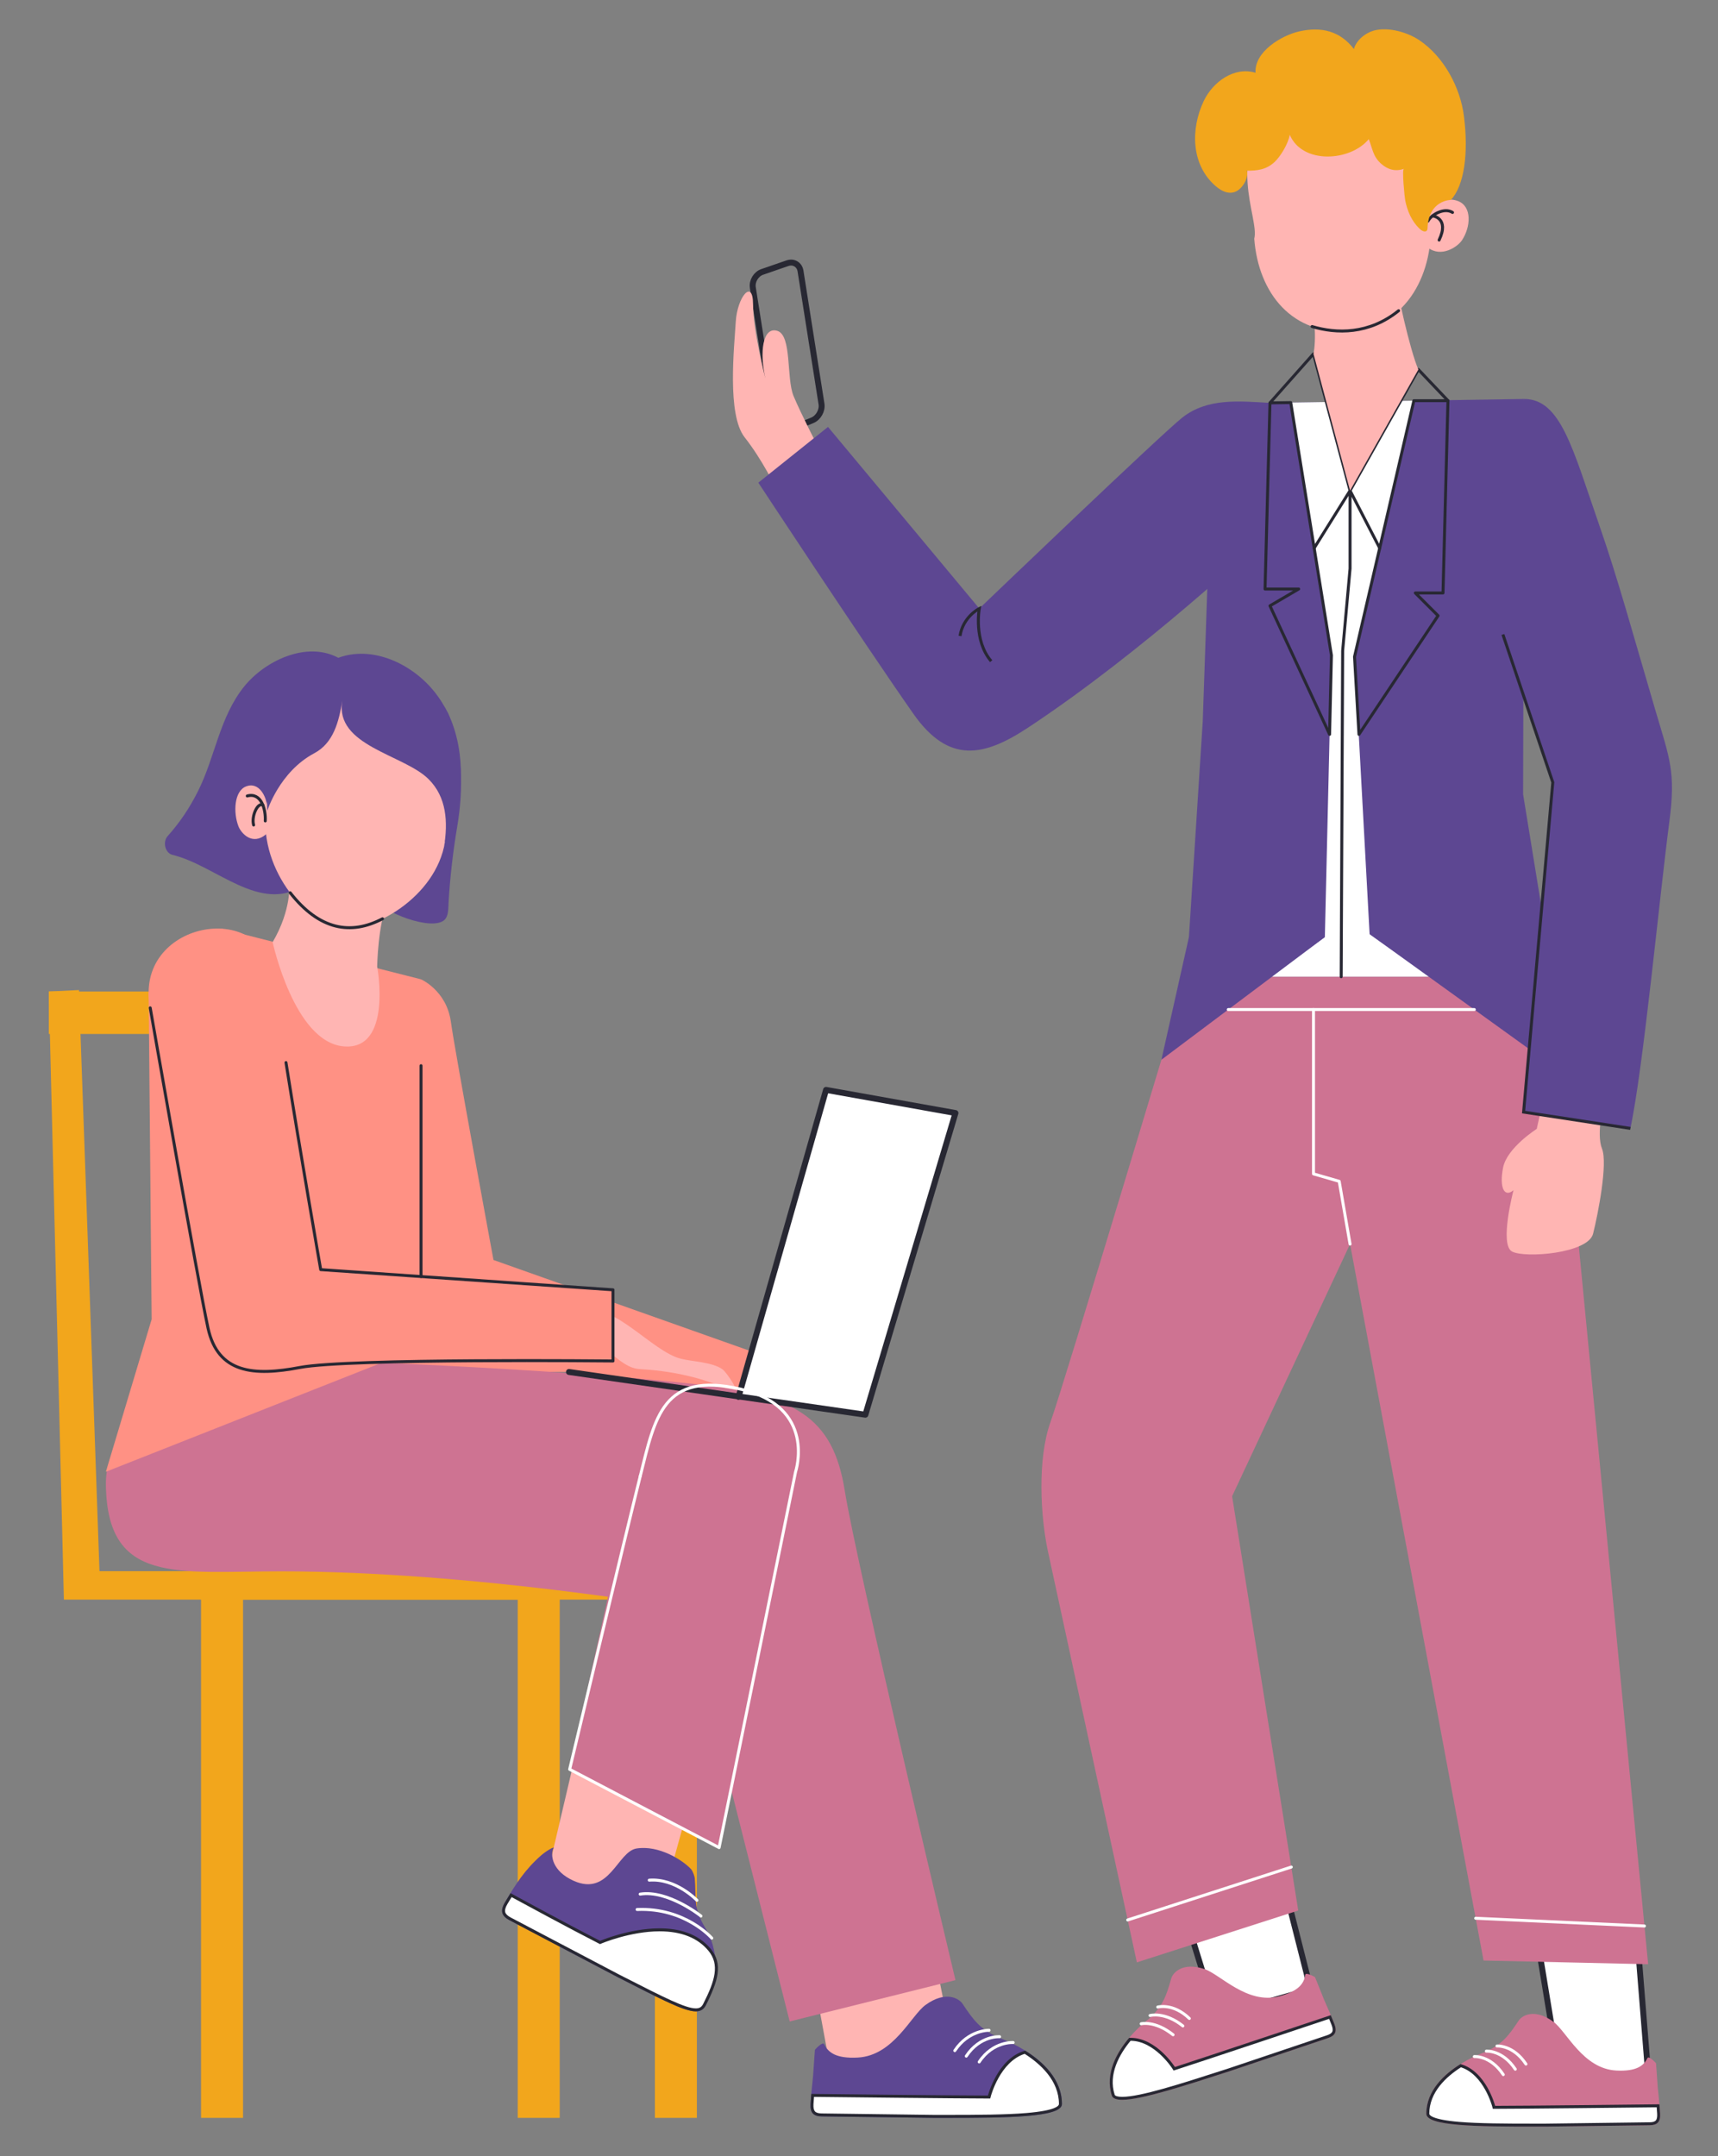 <?xml version="1.0" encoding="UTF-8" standalone="no"?>
<svg
   xmlns:dc="http://purl.org/dc/elements/1.1/"
   xmlns:cc="http://creativecommons.org/ns#"
   xmlns:rdf="http://www.w3.org/1999/02/22-rdf-syntax-ns#"
   xmlns:svg="http://www.w3.org/2000/svg"
   xmlns="http://www.w3.org/2000/svg"
   viewBox="0 0 386.043 484.428"
   
   xml:space="preserve"
   id="svg2"
   version="1.1"><rect x="0" y="0" width="386.043" height="484.428" fill="#808080" stroke="none"/><defs
     id="defs6"><clipPath
       id="clipPath26"
       clipPathUnits="userSpaceOnUse"><path
         id="path24"
         d="M 0,363.321 H 289.532 V 0 H 0 Z" /></clipPath></defs><g
     transform="matrix(1.333,0,0,-1.333,0,484.428)"
     id="g10"><g
       transform="translate(215.708,48.718)"
       id="g12"><path
         id="path14"
         style="fill:#ffffff;fill-opacity:1;fill-rule:nonzero;stroke:none"
         d="m 0,0 5.238,-20.64 -15.908,-4.51 -7.342,23.755 z" /></g><g
       transform="translate(215.708,48.718)"
       id="g16"><path
         id="path18"
         style="fill:none;stroke:#282833;stroke-width:1;stroke-linecap:butt;stroke-linejoin:miter;stroke-miterlimit:10;stroke-dasharray:none;stroke-opacity:1"
         d="m 0,0 5.238,-20.64 -15.908,-4.51 -7.342,23.755 z" /></g><g
       id="g20"><g
         clip-path="url(#clipPath26)"
         id="g22"><g
           transform="translate(221.671,30.166)"
           id="g28"><path
             id="path30"
             style="fill:#ce7392;fill-opacity:1;fill-rule:nonzero;stroke:none"
             d="m 0,0 1.548,-3.85 c 0,0 1.198,-2.696 1.71,-4.021 0.512,-1.324 0.133,-2 -1.065,-2.402 -1.197,-0.405 0,0 -16.656,-5.606 -9.685,-3.119 -19.098,-6.23 -19.785,-4.097 -2.169,6.738 6.29,12.974 6.291,12.976 2.299,2.17 2.855,3.687 3.723,6.772 0.25,0.891 1.798,2.828 5.591,1.588 2.655,-0.866 7.188,-6.029 12.633,-4.585 3.288,0.873 4.158,2.173 4.363,3.597 C -1.568,0.926 0,0 0,0" /></g><g
           transform="translate(189.175,9.737)"
           id="g32"><path
             id="path34"
             style="fill:#ffffff;fill-opacity:1;fill-rule:nonzero;stroke:none"
             d="m 0,0 c -0.613,0 -1.374,0.093 -1.515,0.531 -1.163,3.61 0.862,7.098 2.801,9.416 L 1.402,9.95 c 4.183,0 7.232,-4.757 7.263,-4.804 L 8.768,4.98 8.953,5.04 c 4.595,1.481 23.786,7.901 26.063,8.663 0.193,-0.456 0.372,-0.891 0.504,-1.234 0.228,-0.59 0.265,-1.031 0.115,-1.352 -0.142,-0.303 -0.478,-0.54 -1.026,-0.723 L 17.953,4.788 17.027,4.489 C 9.864,2.181 3.099,0 0,0" /></g><g
           transform="translate(224.332,23.75)"
           id="g36"><path
             id="path38"
             style="fill:#282833;fill-opacity:1;fill-rule:nonzero;stroke:none"
             d="m 0,0 c 0,0 -21.362,-7.15 -26.28,-8.735 0,0 -3.099,4.921 -7.474,4.921 -0.078,0 -0.157,-10e-4 -0.235,-0.004 -2.072,-2.45 -4.119,-6.018 -2.92,-9.742 0.158,-0.49 0.776,-0.703 1.753,-0.703 3.274,0 10.572,2.398 18.032,4.8 16.656,5.606 15.459,5.201 16.656,5.606 1.197,0.402 1.576,1.078 1.065,2.402 C 0.443,-1.058 0.228,-0.535 0,0 M -0.281,-0.621 C -0.124,-0.996 0.02,-1.349 0.13,-1.636 0.329,-2.15 0.371,-2.539 0.252,-2.79 0.141,-3.028 -0.147,-3.222 -0.628,-3.384 l -2.53,-0.851 -14.119,-4.752 -0.929,-0.299 c -7.144,-2.303 -13.891,-4.477 -16.95,-4.477 -0.728,0 -1.205,0.133 -1.277,0.357 -1.113,3.457 0.806,6.823 2.682,9.092 4.04,-0.001 7.018,-4.641 7.048,-4.688 l 0.207,-0.328 0.369,0.119 c 4.474,1.441 22.768,7.56 25.846,8.59" /></g><g
           transform="translate(192.364,22.302)"
           id="g40"><path
             id="path42"
             style="fill:none;stroke:#ffffff;stroke-width:0.5;stroke-linecap:round;stroke-linejoin:round;stroke-miterlimit:10;stroke-dasharray:none;stroke-opacity:1"
             d="M 0,0 C 0,0 2.319,0.591 5.383,-1.855" /></g><g
           transform="translate(193.864,23.698)"
           id="g44"><path
             id="path46"
             style="fill:none;stroke:#ffffff;stroke-width:0.5;stroke-linecap:round;stroke-linejoin:round;stroke-miterlimit:10;stroke-dasharray:none;stroke-opacity:1"
             d="M 0,0 C 0,0 2.468,0.684 5.531,-1.761" /></g><g
           transform="translate(195.159,25.126)"
           id="g48"><path
             id="path50"
             style="fill:none;stroke:#ffffff;stroke-width:0.5;stroke-linecap:round;stroke-linejoin:round;stroke-miterlimit:10;stroke-dasharray:none;stroke-opacity:1"
             d="M 0,0 C 0,0 2.588,0.717 5.328,-1.928" /></g><g
           transform="translate(276.199,34.218)"
           id="g52"><path
             id="path54"
             style="fill:#ffffff;fill-opacity:1;fill-rule:nonzero;stroke:none"
             d="m 0,0 1.63,-20.333 -14.88,-0.462 -4,24.34 z" /></g><g
           transform="translate(276.199,34.218)"
           id="g56"><path
             id="path58"
             style="fill:none;stroke:#282833;stroke-width:1;stroke-linecap:butt;stroke-linejoin:miter;stroke-miterlimit:10;stroke-dasharray:none;stroke-opacity:1"
             d="m 0,0 1.63,-20.333 -14.88,-0.462 -4,24.34 z" /></g><g
           transform="translate(131.184,287.838)"
           id="g60"><path
             id="path62"
             style="fill:none;stroke:#282833;stroke-width:1;stroke-linecap:butt;stroke-linejoin:miter;stroke-miterlimit:10;stroke-dasharray:none;stroke-opacity:1"
             d="m 0,0 -4.28,27.109 c -0.171,1.087 0.539,2.27 1.578,2.63 l 4.259,1.472 c 1.04,0.36 2.03,-0.235 2.202,-1.321 L 7.297,7.479 C 7.469,6.393 6.778,5.158 5.763,4.736 L 0.246,2.443" /></g><g
           transform="translate(138.024,287.846)"
           id="g64"><path
             id="path66"
             style="fill:#ffb5b3;fill-opacity:1;fill-rule:nonzero;stroke:none"
             d="m 0,0 c 0,0 -3,5.805 -4.25,8.805 -1.25,3 -0.25,10.25 -2.75,11 -2.5,0.75 -3,-3.75 -2,-8 0,0 -2.059,7.831 -2.082,12.5 -0.022,4.366 -2.668,1.25 -2.918,-3 -0.25,-4.25 -1.5,-15.644 1.5,-19.447 3,-3.803 5.266,-8.553 5.266,-8.553 z" /></g><g
           transform="translate(277.829,32.34)"
           id="g68"><path
             id="path70"
             style="fill:#ce7392;fill-opacity:1;fill-rule:nonzero;stroke:none"
             d="m 0,0 -16.074,166.444 h -61.764 c 0,0 -20.659,-68.816 -22.909,-75.066 -2.25,-6.25 -1.675,-16.027 -0.429,-21.789 1.247,-5.762 14.989,-69.277 14.989,-69.277 l 27.202,8.741 -11.146,69.825 19.883,42.5 22.502,-120.753 z" /></g><g
           transform="translate(261.755,198.785)"
           id="g72"><path
             id="path74"
             style="fill:#5d4792;fill-opacity:1;fill-rule:nonzero;stroke:none"
             d="M 0,0 -5.006,30.761 -4.836,97.378 -47.677,96.72 -57.546,85.671 -59.006,43.059 -61.765,0 Z" /></g><g
           transform="translate(199.333,293.052)"
           id="g76"><path
             id="path78"
             style="fill:#5d4792;fill-opacity:1;fill-rule:nonzero;stroke:none"
             d="M 0,0 C -3.49,-2.726 -34.25,-32.21 -34.25,-32.21 L -59.756,-1.598 -71.5,-10.994 c 0,0 17.902,-27.212 26.131,-38.95 6,-8.559 11.973,-7.189 19.307,-2.356 19.548,12.884 39.144,31.373 39.144,31.373 l 1.664,23.38 C 9.558,2.742 4.25,3.318 0,0" /></g><g
           transform="translate(260.382,179.134)"
           id="g80"><path
             id="path82"
             style="fill:#ffb5b3;fill-opacity:1;fill-rule:nonzero;stroke:none"
             d="m 0,0 -1.333,-6 c 0,0 -5.001,-3.167 -5.667,-6.5 -0.666,-3.333 0.167,-5.167 1.75,-3.833 0,0 -2.416,-9.166 -0.25,-10.333 2.167,-1.167 12.833,-0.333 13.667,3 0.833,3.333 2.501,11.831 1.5,14.332 -1,2.501 0.31,7.834 0.31,7.834 z" /></g><g
           transform="translate(256.919,296.163)"
           id="g84"><path
             id="path86"
             style="fill:#5d4792;fill-opacity:1;fill-rule:nonzero;stroke:none"
             d="m 0,0 c 6.164,0 8.164,-8.295 12.664,-21.245 3.195,-9.195 5.547,-17.925 9.507,-31.356 2.379,-8.066 3.422,-10.22 2.304,-18.72 -1.656,-12.593 -4.372,-41.438 -6.561,-51.624 l -18,2.75 4.922,55.574 -11.672,34.596 z" /></g><g
           transform="translate(238.335,295.877)"
           id="g88"><path
             id="path90"
             style="fill:#ffffff;fill-opacity:1;fill-rule:nonzero;stroke:none"
             d="m 0,0 -10.002,-43.159 2.541,-46.75 10.21,-7.184 h -27.005 l 9.254,6.684 1.108,47.5 -6.859,42.59 z" /></g><g
           transform="translate(230.873,205.968)"
           id="g92"><path
             id="path94"
             style="fill:#5d4792;fill-opacity:1;fill-rule:nonzero;stroke:none"
             d="M 0,0 30.882,-22.25 V -7.184 Z" /></g><g
           transform="translate(223.333,205.468)"
           id="g96"><path
             id="path98"
             style="fill:#5d4792;fill-opacity:1;fill-rule:nonzero;stroke:none"
             d="M 0,0 -27.551,-20.677 -22.914,0 Z" /></g><g
           transform="translate(227.581,280.718)"
           id="g100"><path
             id="path102"
             style="fill:none;stroke:#282833;stroke-width:0.5;stroke-linecap:round;stroke-linejoin:round;stroke-miterlimit:10;stroke-dasharray:none;stroke-opacity:1"
             d="m 0,0 -6.049,-9.69 -3.95,24.53 -3.503,-0.054 7.338,8.267 L 0,0 11.513,20.41 16.502,15.159 H 10.754 L 4.996,-9.69 0,0 V -13.148 L -1.248,-27 -1.498,-81.935" /></g><g
           transform="translate(244.083,295.877)"
           id="g104"><path
             id="path106"
             style="fill:none;stroke:#282833;stroke-width:0.5;stroke-linecap:round;stroke-linejoin:round;stroke-miterlimit:10;stroke-dasharray:none;stroke-opacity:1"
             d="M 0,0 -0.834,-32.409 H -5.5 l 3.833,-3.834 -13.335,-20 -0.749,13.084 4.244,18.309" /></g><g
           transform="translate(214.079,295.504)"
           id="g108"><path
             id="path110"
             style="fill:none;stroke:#282833;stroke-width:0.5;stroke-linecap:round;stroke-linejoin:round;stroke-miterlimit:10;stroke-dasharray:none;stroke-opacity:1"
             d="M 0,0 -0.829,-31.37 H 4.838 L 0,-34.203 10.051,-55.87 l 0.31,13.334 -2.908,18.059" /></g><g
           transform="translate(274.833,173.218)"
           id="g112"><path
             id="path114"
             style="fill:none;stroke:#282833;stroke-width:0.5;stroke-linecap:butt;stroke-linejoin:miter;stroke-miterlimit:10;stroke-dasharray:none;stroke-opacity:1"
             d="m 0,0 -18,2.75 4.922,55.574 -8.409,24.926" /></g><g
           transform="translate(167.083,251.968)"
           id="g116"><path
             id="path118"
             style="fill:none;stroke:#282833;stroke-width:0.5;stroke-linecap:butt;stroke-linejoin:miter;stroke-miterlimit:10;stroke-dasharray:none;stroke-opacity:1"
             d="M 0,0 C -3,3.5 -2,8.874 -2,8.874 -2,8.874 -4.75,7.5 -5.25,4.25" /></g><g
           transform="translate(279.158,15.65)"
           id="g120"><path
             id="path122"
             style="fill:#ce7392;fill-opacity:1;fill-rule:nonzero;stroke:none"
             d="m 0,0 0.294,-4.138 c 0,0 0.313,-2.934 0.395,-4.352 0.081,-1.418 -0.486,-1.945 -1.75,-1.961 -1.264,-0.017 0,0 -17.573,-0.229 -10.176,0 -20.087,-0.077 -20.087,2.165 0,7.078 9.963,10.421 9.965,10.422 2.854,1.362 3.848,2.634 5.619,5.306 0.511,0.771 2.578,2.14 5.81,-0.203 2.261,-1.638 4.993,-7.943 10.618,-8.237 3.398,-0.177 4.625,0.794 5.256,2.086 C -1.207,1.362 0,0 0,0" /></g><g
           transform="translate(258.565,5.22)"
           id="g124"><path
             id="path126"
             style="fill:#ffffff;fill-opacity:1;fill-rule:nonzero;stroke:none"
             d="m 0,0 c -4.949,0 -9.312,0.021 -12.588,0.295 -4.372,0.364 -5.29,1.082 -5.29,1.62 0,3.794 2.997,6.493 5.553,8.105 4.07,-1.218 5.536,-6.777 5.55,-6.832 l 0.049,-0.189 h 0.194 C -1.704,3 18.531,3.227 20.932,3.255 20.975,2.762 21.012,2.292 21.033,1.925 21.069,1.294 20.969,0.862 20.728,0.603 20.5,0.358 20.108,0.236 19.529,0.228 L 1.956,0 Z" /></g><g
           transform="translate(246.202,15.512)"
           id="g128"><path
             id="path130"
             style="fill:#282833;fill-opacity:1;fill-rule:nonzero;stroke:none"
             d="m 0,0 c -2.723,-1.696 -5.765,-4.465 -5.765,-8.377 0,-2.098 8.676,-2.165 18.128,-2.165 h 1.959 c 17.573,0.229 16.309,0.212 17.573,0.229 1.264,0.016 1.831,0.543 1.75,1.961 -0.024,0.425 -0.07,0.989 -0.122,1.568 v 0 c 0,0 -22.526,-0.258 -27.692,-0.259 0,0 -1.495,5.837 -5.831,7.043 m 0.074,-0.544 c 3.845,-1.242 5.258,-6.568 5.272,-6.623 l 0.097,-0.376 h 0.388 c 4.718,0.001 23.903,0.216 27.234,0.254 0.035,-0.405 0.063,-0.785 0.081,-1.092 0.031,-0.552 -0.048,-0.934 -0.238,-1.136 -0.179,-0.193 -0.512,-0.29 -1.02,-0.296 l -2.67,-0.036 -14.896,-0.193 h -0.983 -0.976 c -4.944,0 -9.301,0.022 -12.567,0.294 -4.817,0.401 -5.061,1.213 -5.061,1.371 0,3.632 2.858,6.247 5.339,7.833" /></g><g
           transform="translate(248.525,16.776)"
           id="g132"><path
             id="path134"
             style="fill:none;stroke:#ffffff;stroke-width:0.5;stroke-linecap:round;stroke-linejoin:round;stroke-miterlimit:10;stroke-dasharray:none;stroke-opacity:1"
             d="M 0,0 C 0,0 2.716,0.225 4.883,-3.042" /></g><g
           transform="translate(250.55,17.687)"
           id="g136"><path
             id="path138"
             style="fill:none;stroke:#ffffff;stroke-width:0.5;stroke-linecap:round;stroke-linejoin:round;stroke-miterlimit:10;stroke-dasharray:none;stroke-opacity:1"
             d="M 0,0 C 0,0 2.716,0.225 4.883,-3.042" /></g><g
           transform="translate(252.346,18.554)"
           id="g140"><path
             id="path142"
             style="fill:none;stroke:#ffffff;stroke-width:0.5;stroke-linecap:round;stroke-linejoin:round;stroke-miterlimit:10;stroke-dasharray:none;stroke-opacity:1"
             d="M 0,0 C 0,0 2.716,0.225 4.883,-3.042" /></g><g
           transform="translate(240.81,326.836)"
           id="g144"><path
             id="path146"
             style="fill:#ffb5b3;fill-opacity:1;fill-rule:nonzero;stroke:none"
             d="M 0,0 C 0.211,1.017 2.084,3.721 4.915,2.707 7.371,1.825 7.123,-1.694 5.633,-3.923 4.872,-5.062 2.135,-6.896 -0.124,-5.147" /></g><g
           transform="translate(241.145,326.862)"
           id="g148"><path
             id="path150"
             style="fill:#ffb5b3;fill-opacity:1;fill-rule:nonzero;stroke:none"
             d="m 0,0 c 1.196,6.245 -0.334,15.193 -4.596,18.987 -5.469,4.869 -15.806,5.485 -21.038,0.392 -9.391,-9.144 -3.135,-19.504 -4.082,-23.07 0.711,-9.234 6.437,-16.324 16.15,-15.577 C -3.851,-18.52 0.711,-9.235 0,0" /></g><g
           transform="translate(235.337,316.569)"
           id="g152"><path
             id="path154"
             style="fill:#ffb5b3;fill-opacity:1;fill-rule:nonzero;stroke:none"
             d="m 0,0 c -0.039,-1.563 2.337,-12.213 3.757,-15.44 l -11.513,-20.411 -6.164,23.053 c 0,0 1.175,5.206 -1.633,12.705" /></g><g
           transform="translate(240.713,326.144)"
           id="g156"><path
             id="path158"
             style="fill:none;stroke:#282833;stroke-width:0.5;stroke-linecap:round;stroke-linejoin:round;stroke-miterlimit:10;stroke-dasharray:none;stroke-opacity:1"
             d="M 0,0 C 0.577,1.113 2.759,2.338 4.14,1.46" /></g><g
           transform="translate(241.489,327.03)"
           id="g160"><path
             id="path162"
             style="fill:none;stroke:#282833;stroke-width:0.5;stroke-linecap:round;stroke-linejoin:round;stroke-miterlimit:10;stroke-dasharray:none;stroke-opacity:1"
             d="M 0,0 C 0,0 2.896,-0.353 1.102,-4.081" /></g><g
           transform="translate(235.765,311.041)"
           id="g164"><path
             id="path166"
             style="fill:none;stroke:#282833;stroke-width:0.5;stroke-linecap:round;stroke-linejoin:miter;stroke-miterlimit:10;stroke-dasharray:none;stroke-opacity:1"
             d="M 0,0 C -4.979,-4.035 -10.506,-3.886 -14.587,-2.669" /></g><g
           transform="translate(239.271,324.878)"
           id="g168"><path
             id="path170"
             style="fill:#f2a61c;fill-opacity:1;fill-rule:nonzero;stroke:none"
             d="m 0,0 c -1.304,1.257 -2.043,2.992 -2.391,4.744 -0.108,0.55 -0.579,5.213 -0.228,5.335 -1.411,-0.492 -2.686,-0.153 -3.818,0.842 -1.417,1.244 -1.468,2.596 -2.102,4.158 -3.098,-3.752 -11.159,-4.303 -13.318,0.734 -0.227,-1.426 -1.521,-3.635 -2.598,-4.622 -1.389,-1.27 -2.893,-1.434 -4.618,-1.429 0.285,-1.048 -0.469,-2.467 -1.304,-3.151 -1.314,-1.077 -2.809,-0.456 -3.981,0.562 -4.185,3.634 -4.203,9.69 -1.998,14.333 1.539,3.241 5.158,5.857 8.736,4.764 -0.23,3.588 4.457,6.313 7.348,6.968 3.748,0.848 6.905,0.07 9.233,-2.973 0.402,1.543 2.036,2.8 3.539,3.158 2.363,0.562 5.498,-0.332 7.483,-1.664 C 4.138,28.972 6.901,23.777 7.509,18.942 8.298,12.673 7.563,7.276 5.313,4.84 c 0,0 -3.802,0 -3.947,-4.833 C 1.349,-0.562 0.75,-0.723 0,0" /></g><g
           transform="translate(227.581,153.718)"
           id="g172"><path
             id="path174"
             style="fill:none;stroke:#ffffff;stroke-width:0.5;stroke-linecap:round;stroke-linejoin:round;stroke-miterlimit:10;stroke-dasharray:none;stroke-opacity:1"
             d="m 0,0 -1.831,10.583 -4.333,1.251 v 27.698" /></g><g
           transform="translate(248.525,193.25)"
           id="g176"><path
             id="path178"
             style="fill:none;stroke:#ffffff;stroke-width:0.5;stroke-linecap:round;stroke-linejoin:round;stroke-miterlimit:10;stroke-dasharray:none;stroke-opacity:1"
             d="M 0,0 H -41.472" /></g><g
           transform="translate(277.207,38.781)"
           id="g180"><path
             id="path182"
             style="fill:none;stroke:#ffffff;stroke-width:0.5;stroke-linecap:round;stroke-linejoin:round;stroke-miterlimit:10;stroke-dasharray:none;stroke-opacity:1"
             d="M 0,0 -28.451,1.307" /></g><g
           transform="translate(217.675,48.718)"
           id="g184"><path
             id="path186"
             style="fill:none;stroke:#ffffff;stroke-width:0.5;stroke-linecap:round;stroke-linejoin:round;stroke-miterlimit:10;stroke-dasharray:none;stroke-opacity:1"
             d="M 0,0 -27.579,-8.919" /></g><g
           transform="translate(13.31,196.539)"
           id="g188"><path
             id="path190"
             style="fill:#f2a61c;fill-opacity:1;fill-rule:nonzero;stroke:none"
             d="m 0,0 3.46,-97.946 h 77.583 v -4.802 H -2.54 l -2.539,102.5 z" /></g><path
           id="path192"
           style="fill:#f2a61c;fill-opacity:1;fill-rule:nonzero;stroke:none"
           d="M 31.352,189.134 H 8.231 v 7.157 h 23.121 z" /><path
           id="path194"
           style="fill:#f2a61c;fill-opacity:1;fill-rule:nonzero;stroke:none"
           d="m 117.474,6.443 h -7.078 v 88.682 h 7.078 z" /><g
           transform="translate(36.431,196.539)"
           id="g196"><path
             id="path198"
             style="fill:#f2a61c;fill-opacity:1;fill-rule:nonzero;stroke:none"
             d="m 0,0 3.46,-97.946 h 77.583 v -4.802 H -2.54 l -2.539,102.5 z" /></g><path
           id="path200"
           style="fill:#f2a61c;fill-opacity:1;fill-rule:nonzero;stroke:none"
           d="m 94.353,6.443 h -7.078 v 88.682 h 7.078 z" /><g
           transform="translate(139.937,14.957)"
           id="g202"><path
             id="path204"
             style="fill:#ffb5b3;fill-opacity:1;fill-rule:nonzero;stroke:none"
             d="M 0,0 20.639,3.574 16.522,24.209 -3.739,20.334 Z" /></g><g
           transform="translate(92.207,47.166)"
           id="g206"><path
             id="path208"
             style="fill:#ffb5b3;fill-opacity:1;fill-rule:nonzero;stroke:none"
             d="M 0,0 18.76,-6.594 24.374,13.685 4.537,19.347 Z" /></g><g
           transform="translate(135.892,124.28)"
           id="g210"><path
             id="path212"
             style="fill:#ce7392;fill-opacity:1;fill-rule:nonzero;stroke:none"
             d="M 0,0 -14.672,-72.285 -39.866,-59.089 -25.75,4.446 Z" /></g><g
           transform="translate(70.972,198.346)"
           id="g214"><path
             id="path216"
             style="fill:#ff9184;fill-opacity:1;fill-rule:nonzero;stroke:none"
             d="m 0,0 c 0,0 4.297,-1.875 5.027,-7.132 0.731,-5.257 7.188,-40.173 7.188,-40.173 l 43.494,-15.415 -2.185,-7.667 -28.585,4.206 -33.503,0.091 c 0,0 4.155,53.035 3.821,54.035 C -5.076,-11.055 0,0 0,0" /></g><g
           transform="translate(98.304,142.179)"
           id="g218"><path
             id="path220"
             style="fill:#ffb5b3;fill-opacity:1;fill-rule:nonzero;stroke:none"
             d="m 0,0 c 4.836,2.181 11.537,-6.572 16.5,-7.791 2.043,-0.502 5.241,-0.547 6.973,-1.765 0.76,-0.535 3.455,-4.597 1.814,-3.793 -3.826,1.875 -9.071,3.433 -15.571,3.808 -1.717,0.099 -3.125,0.625 -8.548,5.874" /></g><g
           transform="translate(52.563,134.18)"
           id="g222"><path
             id="path224"
             style="fill:#ce7392;fill-opacity:1;fill-rule:nonzero;stroke:none"
             d="m 0,0 c 0,0 38.708,-1.223 64.541,-4.056 16.769,-1.839 23.293,-5.397 25.293,-17.942 2,-12.545 18.666,-82.523 18.666,-82.523 L 80.554,-111.487 63,-41.889 c 0,0 -35.986,6.269 -68.181,6.269 -17.615,0 -29.302,-2.265 -29.531,14.578 C -34.897,-7.422 -15.585,-2.601 0,0" /></g><g
           transform="translate(17.849,115.345)"
           id="g226"><path
             id="path228"
             style="fill:#ff9184;fill-opacity:1;fill-rule:nonzero;stroke:none"
             d="M 0,0 7.714,25.696 7.206,80.781 19.47,91.532 53.124,83.001 V 20.992 Z" /></g><g
           transform="translate(95.912,132.165)"
           id="g230"><path
             id="path232"
             style="fill:#ffffff;fill-opacity:1;fill-rule:nonzero;stroke:#282833;stroke-width:1;stroke-linecap:round;stroke-linejoin:round;stroke-miterlimit:10;stroke-dasharray:none;stroke-opacity:1"
             d="M 0,0 49.967,-7.206 65.15,43.643 43.335,47.544 28.585,-4.206" /></g><g
           transform="translate(25.322,193.537)"
           id="g234"><path
             id="path236"
             style="fill:#ff9184;fill-opacity:1;fill-rule:nonzero;stroke:none"
             d="m 0,0 c 0,0 8.074,-46.325 9.741,-53.971 1.667,-7.645 7.732,-8.123 15.512,-6.64 8.167,1.555 52.757,1.091 52.757,1.091 v 11.996 l -49.269,3.402 c 0,0 -6.456,36.966 -7.983,49.304 C 19.088,18.68 -2.926,14.454 0,0" /></g><g
           transform="translate(25.322,193.537)"
           id="g238"><path
             id="path240"
             style="fill:none;stroke:#282833;stroke-width:0.5;stroke-linecap:round;stroke-linejoin:round;stroke-miterlimit:10;stroke-dasharray:none;stroke-opacity:1"
             d="m 0,0 c 0,0 8.074,-46.325 9.741,-53.971 1.667,-7.645 7.732,-8.123 15.512,-6.64 8.167,1.555 52.757,1.091 52.757,1.091 v 11.996 l -49.269,3.402 c 0,0 -3.406,19.498 -5.855,34.899" /></g><g
           transform="translate(70.972,183.791)"
           id="g242"><path
             id="path244"
             style="fill:none;stroke:#282833;stroke-width:0.5;stroke-linecap:round;stroke-linejoin:round;stroke-miterlimit:10;stroke-dasharray:none;stroke-opacity:1"
             d="M 0,0 V -35.544" /></g><g
           transform="translate(124.77,129.291)"
           id="g246"><path
             id="path248"
             style="fill:none;stroke:#ffffff;stroke-width:0.5;stroke-linecap:round;stroke-linejoin:round;stroke-miterlimit:10;stroke-dasharray:none;stroke-opacity:1"
             d="M 0,0 C -13.003,2.984 -14.345,-4.667 -16.839,-14.667" /></g><g
           transform="translate(124.77,129.291)"
           id="g250"><path
             id="path252"
             style="fill:none;stroke:#ffffff;stroke-width:0.5;stroke-linecap:round;stroke-linejoin:round;stroke-miterlimit:10;stroke-dasharray:none;stroke-opacity:1"
             d="M 0,0 C 13.003,-2.984 9.342,-13.945 9.342,-13.945 L -3.55,-77.297 -28.744,-64.1 c 0,0 9.411,39.433 11.905,49.433" /></g><g
           transform="translate(87.003,40.11)"
           id="g254"><path
             id="path256"
             style="fill:#ffffff;fill-opacity:1;fill-rule:nonzero;stroke:none"
             d="m 0,0 2.28,4.475 25.057,-12.77 -2.279,-4.474 z" /></g><g
           transform="translate(89.174,44.92)"
           id="g258"><path
             id="path260"
             style="fill:#282833;fill-opacity:1;fill-rule:nonzero;stroke:none"
             d="m 0,0 -2.508,-4.92 25.504,-12.995 2.506,4.919 z M 0.218,-0.673 24.83,-13.215 22.777,-17.242 -1.835,-4.701 Z" /></g><g
           transform="translate(91.199,50.668)"
           id="g262"><path
             id="path264"
             style="fill:#5d4792;fill-opacity:1;fill-rule:nonzero;stroke:none"
             d="m 0,0 c -2.686,-2.359 -4.294,-4.846 -6.096,-7.928 -0.841,-1.438 -0.528,-2.293 0.785,-2.983 1.313,-0.692 0,0 18.26,-9.608 10.643,-5.423 13.649,-7.056 14.844,-4.711 3.773,7.404 -0.088,13.007 -0.089,13.008 -2.106,3.423 -1.506,5.098 -1.783,8.397 -0.017,0.207 -0.299,1.176 -0.657,1.554 C 23.795,-0.716 19.837,1.765 16.111,1.18 12.873,0.671 11.555,-6.964 5.514,-4.273 1.887,-2.657 1.504,0.079 2.127,1.268 2.27,1.538 0.933,0.822 0,0" /></g><g
           transform="translate(117.296,24.647)"
           id="g266"><path
             id="path268"
             style="fill:#ffffff;fill-opacity:1;fill-rule:nonzero;stroke:none"
             d="m 0,0 c -1.806,0 -5.217,1.739 -12.014,5.205 l -1.021,0.521 -18.256,9.605 c -0.622,0.327 -0.965,0.664 -1.078,1.06 -0.117,0.41 0.011,0.926 0.39,1.577 0.223,0.382 0.519,0.865 0.834,1.37 1.436,-0.78 9.987,-5.421 14.897,-7.926 l 0.105,-0.054 0.108,0.047 c 0.049,0.021 4.93,2.084 9.926,2.084 3.75,0 6.588,-1.137 8.438,-3.383 C 4.311,7.703 3.516,4.913 1.473,0.904 1.149,0.27 0.709,0 0,0" /></g><g
           transform="translate(86.064,44.317)"
           id="g270"><path
             id="path272"
             style="fill:#282833;fill-opacity:1;fill-rule:nonzero;stroke:none"
             d="m 0,0 c -0.361,-0.578 -0.71,-1.142 -0.961,-1.576 -0.842,-1.439 -0.528,-2.293 0.785,-2.983 1.313,-0.692 0,0 18.26,-9.608 7.484,-3.814 11.191,-5.754 13.148,-5.754 0.827,0 1.341,0.346 1.696,1.042 2.086,4.093 2.898,6.962 0.826,9.475 -2.188,2.655 -5.447,3.473 -8.631,3.473 -5.108,0 -10.024,-2.104 -10.024,-2.104 C 9.693,-5.278 0,0 0,0 m 0.176,-0.664 c 1.912,-1.038 9.979,-5.411 14.695,-7.816 l 0.209,-0.107 0.215,0.092 c 0.049,0.021 4.879,2.064 9.828,2.064 3.672,0 6.445,-1.107 8.246,-3.292 1.894,-2.297 1.109,-5.013 -0.887,-8.928 -0.282,-0.554 -0.632,-0.77 -1.25,-0.77 -1.746,0 -5.351,1.84 -11.899,5.179 l -1.017,0.517 -15.484,8.148 -2.775,1.46 c -0.549,0.289 -0.862,0.585 -0.954,0.906 -0.097,0.342 0.023,0.794 0.368,1.384 0.191,0.329 0.437,0.734 0.705,1.163" /></g><g
           transform="translate(119.988,36.737)"
           id="g274"><path
             id="path276"
             style="fill:none;stroke:#ffffff;stroke-width:0.5;stroke-linecap:round;stroke-linejoin:round;stroke-miterlimit:10;stroke-dasharray:none;stroke-opacity:1"
             d="M 0,0 C 0,0 -4.507,5.179 -12.592,4.826" /></g><g
           transform="translate(118.162,40.46)"
           id="g278"><path
             id="path280"
             style="fill:none;stroke:#ffffff;stroke-width:0.5;stroke-linecap:round;stroke-linejoin:round;stroke-miterlimit:10;stroke-dasharray:none;stroke-opacity:1"
             d="M 0,0 C 0,0 -5.566,4.439 -10.249,3.695" /></g><g
           transform="translate(117.482,43.115)"
           id="g282"><path
             id="path284"
             style="fill:none;stroke:#ffffff;stroke-width:0.5;stroke-linecap:round;stroke-linejoin:round;stroke-miterlimit:10;stroke-dasharray:none;stroke-opacity:1"
             d="M 0,0 C 0,0 -3.559,3.743 -8.041,3.392" /></g><g
           transform="translate(137.373,17.926)"
           id="g286"><path
             id="path288"
             style="fill:#5d4792;fill-opacity:1;fill-rule:nonzero;stroke:none"
             d="m 0,0 -0.316,-4.449 c 0,0 -0.337,-3.156 -0.424,-4.68 -0.088,-1.524 0.523,-2.091 1.882,-2.108 1.358,-0.019 0,0 18.894,-0.246 10.942,0 21.599,-0.083 21.599,2.328 0,7.61 -10.713,11.205 -10.714,11.206 -3.069,1.464 -4.14,2.832 -6.042,5.705 C 24.328,8.585 22.106,10.057 18.631,7.537 16.2,5.776 13.262,-1.003 7.214,-1.318 3.561,-1.51 2.24,-0.465 1.562,0.924 1.299,1.465 0,0 0,0" /></g><g
           transform="translate(157.409,6.693)"
           id="g290"><path
             id="path292"
             style="fill:#ffffff;fill-opacity:1;fill-rule:nonzero;stroke:none"
             d="m 0,0 -18.892,0.246 c -0.628,0.008 -1.054,0.143 -1.303,0.41 -0.263,0.281 -0.371,0.751 -0.331,1.434 0.021,0.399 0.062,0.911 0.109,1.448 C -17.917,3.51 3.927,3.264 9.131,3.263 H 9.325 L 9.373,3.45 c 0.016,0.062 1.602,6.056 5.989,7.363 C 18.116,9.078 21.349,6.17 21.349,2.078 21.349,0 10.681,0 2.108,0 Z" /></g><g
           transform="translate(172.808,17.778)"
           id="g294"><path
             id="path296"
             style="fill:#282833;fill-opacity:1;fill-rule:nonzero;stroke:none"
             d="m 0,0 c -4.662,-1.297 -6.268,-7.572 -6.268,-7.572 -5.557,0.001 -29.777,0.278 -29.777,0.278 -0.056,-0.623 -0.105,-1.228 -0.131,-1.686 -0.088,-1.525 0.524,-2.091 1.882,-2.109 1.358,-0.018 0,0 18.895,-0.246 h 2.108 c 10.162,0 19.49,0.072 19.49,2.328 C 6.199,-4.801 2.928,-1.823 0,0 m -0.074,-0.544 c 2.679,-1.708 5.773,-4.532 5.773,-8.463 0,-0.248 -0.394,-1.089 -5.475,-1.512 -3.514,-0.293 -8.201,-0.316 -13.515,-0.316 h -1.051 -1.051 l -16.023,0.208 -2.871,0.038 c -0.557,0.007 -0.925,0.115 -1.125,0.33 -0.213,0.23 -0.3,0.638 -0.265,1.251 0.019,0.339 0.052,0.76 0.089,1.209 3.387,-0.039 24.248,-0.272 29.32,-0.273 h 0.387 l 0.097,0.376 c 0.014,0.058 1.544,5.82 5.71,7.152" /></g><g
           transform="translate(170.792,19.14)"
           id="g298"><path
             id="path300"
             style="fill:none;stroke:#ffffff;stroke-width:0.5;stroke-linecap:round;stroke-linejoin:round;stroke-miterlimit:10;stroke-dasharray:none;stroke-opacity:1"
             d="M 0,0 C 0,0 -3.401,0.238 -5.73,-3.274" /></g><g
           transform="translate(168.506,20.12)"
           id="g302"><path
             id="path304"
             style="fill:none;stroke:#ffffff;stroke-width:0.5;stroke-linecap:round;stroke-linejoin:round;stroke-miterlimit:10;stroke-dasharray:none;stroke-opacity:1"
             d="M 0,0 C 0,0 -3.294,0.237 -5.623,-3.274" /></g><g
           transform="translate(166.726,21.206)"
           id="g306"><path
             id="path308"
             style="fill:none;stroke:#ffffff;stroke-width:0.5;stroke-linecap:round;stroke-linejoin:round;stroke-miterlimit:10;stroke-dasharray:none;stroke-opacity:1"
             d="M 0,0 C 0,0 -3.445,0.084 -5.775,-3.429" /></g><path
           id="path310"
           style="fill:#f2a61c;fill-opacity:1;fill-rule:nonzero;stroke:none"
           d="M 40.97,6.443 H 33.891 V 95.125 H 40.97 Z" /><g
           transform="translate(75.447,243.361)"
           id="g312"><path
             id="path314"
             style="fill:#5d4792;fill-opacity:1;fill-rule:nonzero;stroke:none"
             d="m 0,0 c 2.622,-5.988 2.703,-12.887 1.635,-19.218 -0.712,-4.21 -1.21,-8.532 -1.463,-12.776 -0.055,-0.918 0.032,-2.317 -0.685,-2.997 -2.081,-1.971 -10.517,1.274 -11.666,3.524" /></g><g
           transform="translate(74.644,244.76)"
           id="g316"><path
             id="path318"
             style="fill:#5d4792;fill-opacity:1;fill-rule:nonzero;stroke:none"
             d="m 0,0 c -3.404,5.896 -11.105,10.184 -17.616,7.779 -5.416,2.897 -12.42,-0.584 -15.829,-4.791 -4.198,-5.18 -4.909,-11.864 -7.804,-17.654 -1.459,-2.919 -3.122,-5.359 -5.129,-7.604 -0.893,-0.999 -0.42,-2.871 0.816,-3.169 7.372,-1.777 14.671,-9.94 22.12,-5.152 3.386,2.176 4.875,7.079 6.436,10.637 2.067,4.708 5.724,16.42 12.465,15.788" /></g><g
           transform="translate(48.757,214.397)"
           id="g320"><path
             id="path322"
             style="fill:#ffb5b3;fill-opacity:1;fill-rule:nonzero;stroke:none"
             d="m 0,0 c 0,0 0.432,-4.269 -2.796,-9.785 0,0 3.619,-16.813 11.944,-17.567 8.325,-0.753 5.674,13.472 5.674,13.472 0,0 0.135,7.217 1.731,10.627" /></g><g
           transform="translate(44.949,227.869)"
           id="g324"><path
             id="path326"
             style="fill:#ffb5b3;fill-opacity:1;fill-rule:nonzero;stroke:none"
             d="m 0,0 c -1.746,-10.723 6.66,-19.977 12.2,-20.879 5.539,-0.902 16.339,5.146 17.866,14.527 l 1.681,10.321 -8.342,7.195 -9.571,7.892 c 0,0 -5.086,-2.429 -6.12,-3.165 C 6.685,15.154 2.021,7.951 2.021,7.951 Z" /></g><g
           transform="translate(44.949,227.869)"
           id="g328"><path
             id="path330"
             style="fill:#ffb5b3;fill-opacity:1;fill-rule:nonzero;stroke:none"
             d="m 0,0 c -0.053,1.045 -1.204,3.889 -3.49,2.982 -1.985,-0.787 -2.166,-4.386 -1.259,-6.725 0.466,-1.196 2.36,-3.286 4.648,-1.337" /></g><g
           transform="translate(41.682,229.252)"
           id="g332"><path
             id="path334"
             style="fill:none;stroke:#282833;stroke-width:0.5;stroke-linecap:round;stroke-linejoin:round;stroke-miterlimit:10;stroke-dasharray:none;stroke-opacity:1"
             d="M 0,0 C 2.36,0.645 3.144,-2.273 3.034,-4.21" /></g><g
           transform="translate(42.754,224.355)"
           id="g336"><path
             id="path338"
             style="fill:none;stroke:#282833;stroke-width:0.5;stroke-linecap:round;stroke-linejoin:round;stroke-miterlimit:10;stroke-dasharray:none;stroke-opacity:1"
             d="M 0,0 C -0.413,1.421 0.661,3.885 1.562,3.354" /></g><g
           transform="translate(57.7,245.3)"
           id="g340"><path
             id="path342"
             style="fill:#5d4792;fill-opacity:1;fill-rule:nonzero;stroke:none"
             d="m 0,0 c -1.328,-7.605 10.344,-9.055 14.528,-13.197 3.08,-3.053 3.301,-7.257 2.621,-11.44 l 0.166,0.854 c 3.076,5.849 3.849,14.845 0.432,21.844 -3.44,7.038 -13.075,10.025 -20.226,6.4 -9.291,-4.712 -10.526,-13.432 -10.172,-23.031 0,0 2.048,6.595 7.924,9.718 C -1.472,-7.124 -0.57,-3.504 0,0" /></g><g
           transform="translate(64.48,208.551)"
           id="g344"><path
             id="path346"
             style="fill:none;stroke:#282833;stroke-width:0.5;stroke-linecap:round;stroke-linejoin:miter;stroke-miterlimit:10;stroke-dasharray:none;stroke-opacity:1"
             d="M 0,0 C -5.343,-2.796 -10.63,-1.907 -15.563,4.387" /></g></g></g></g></svg>